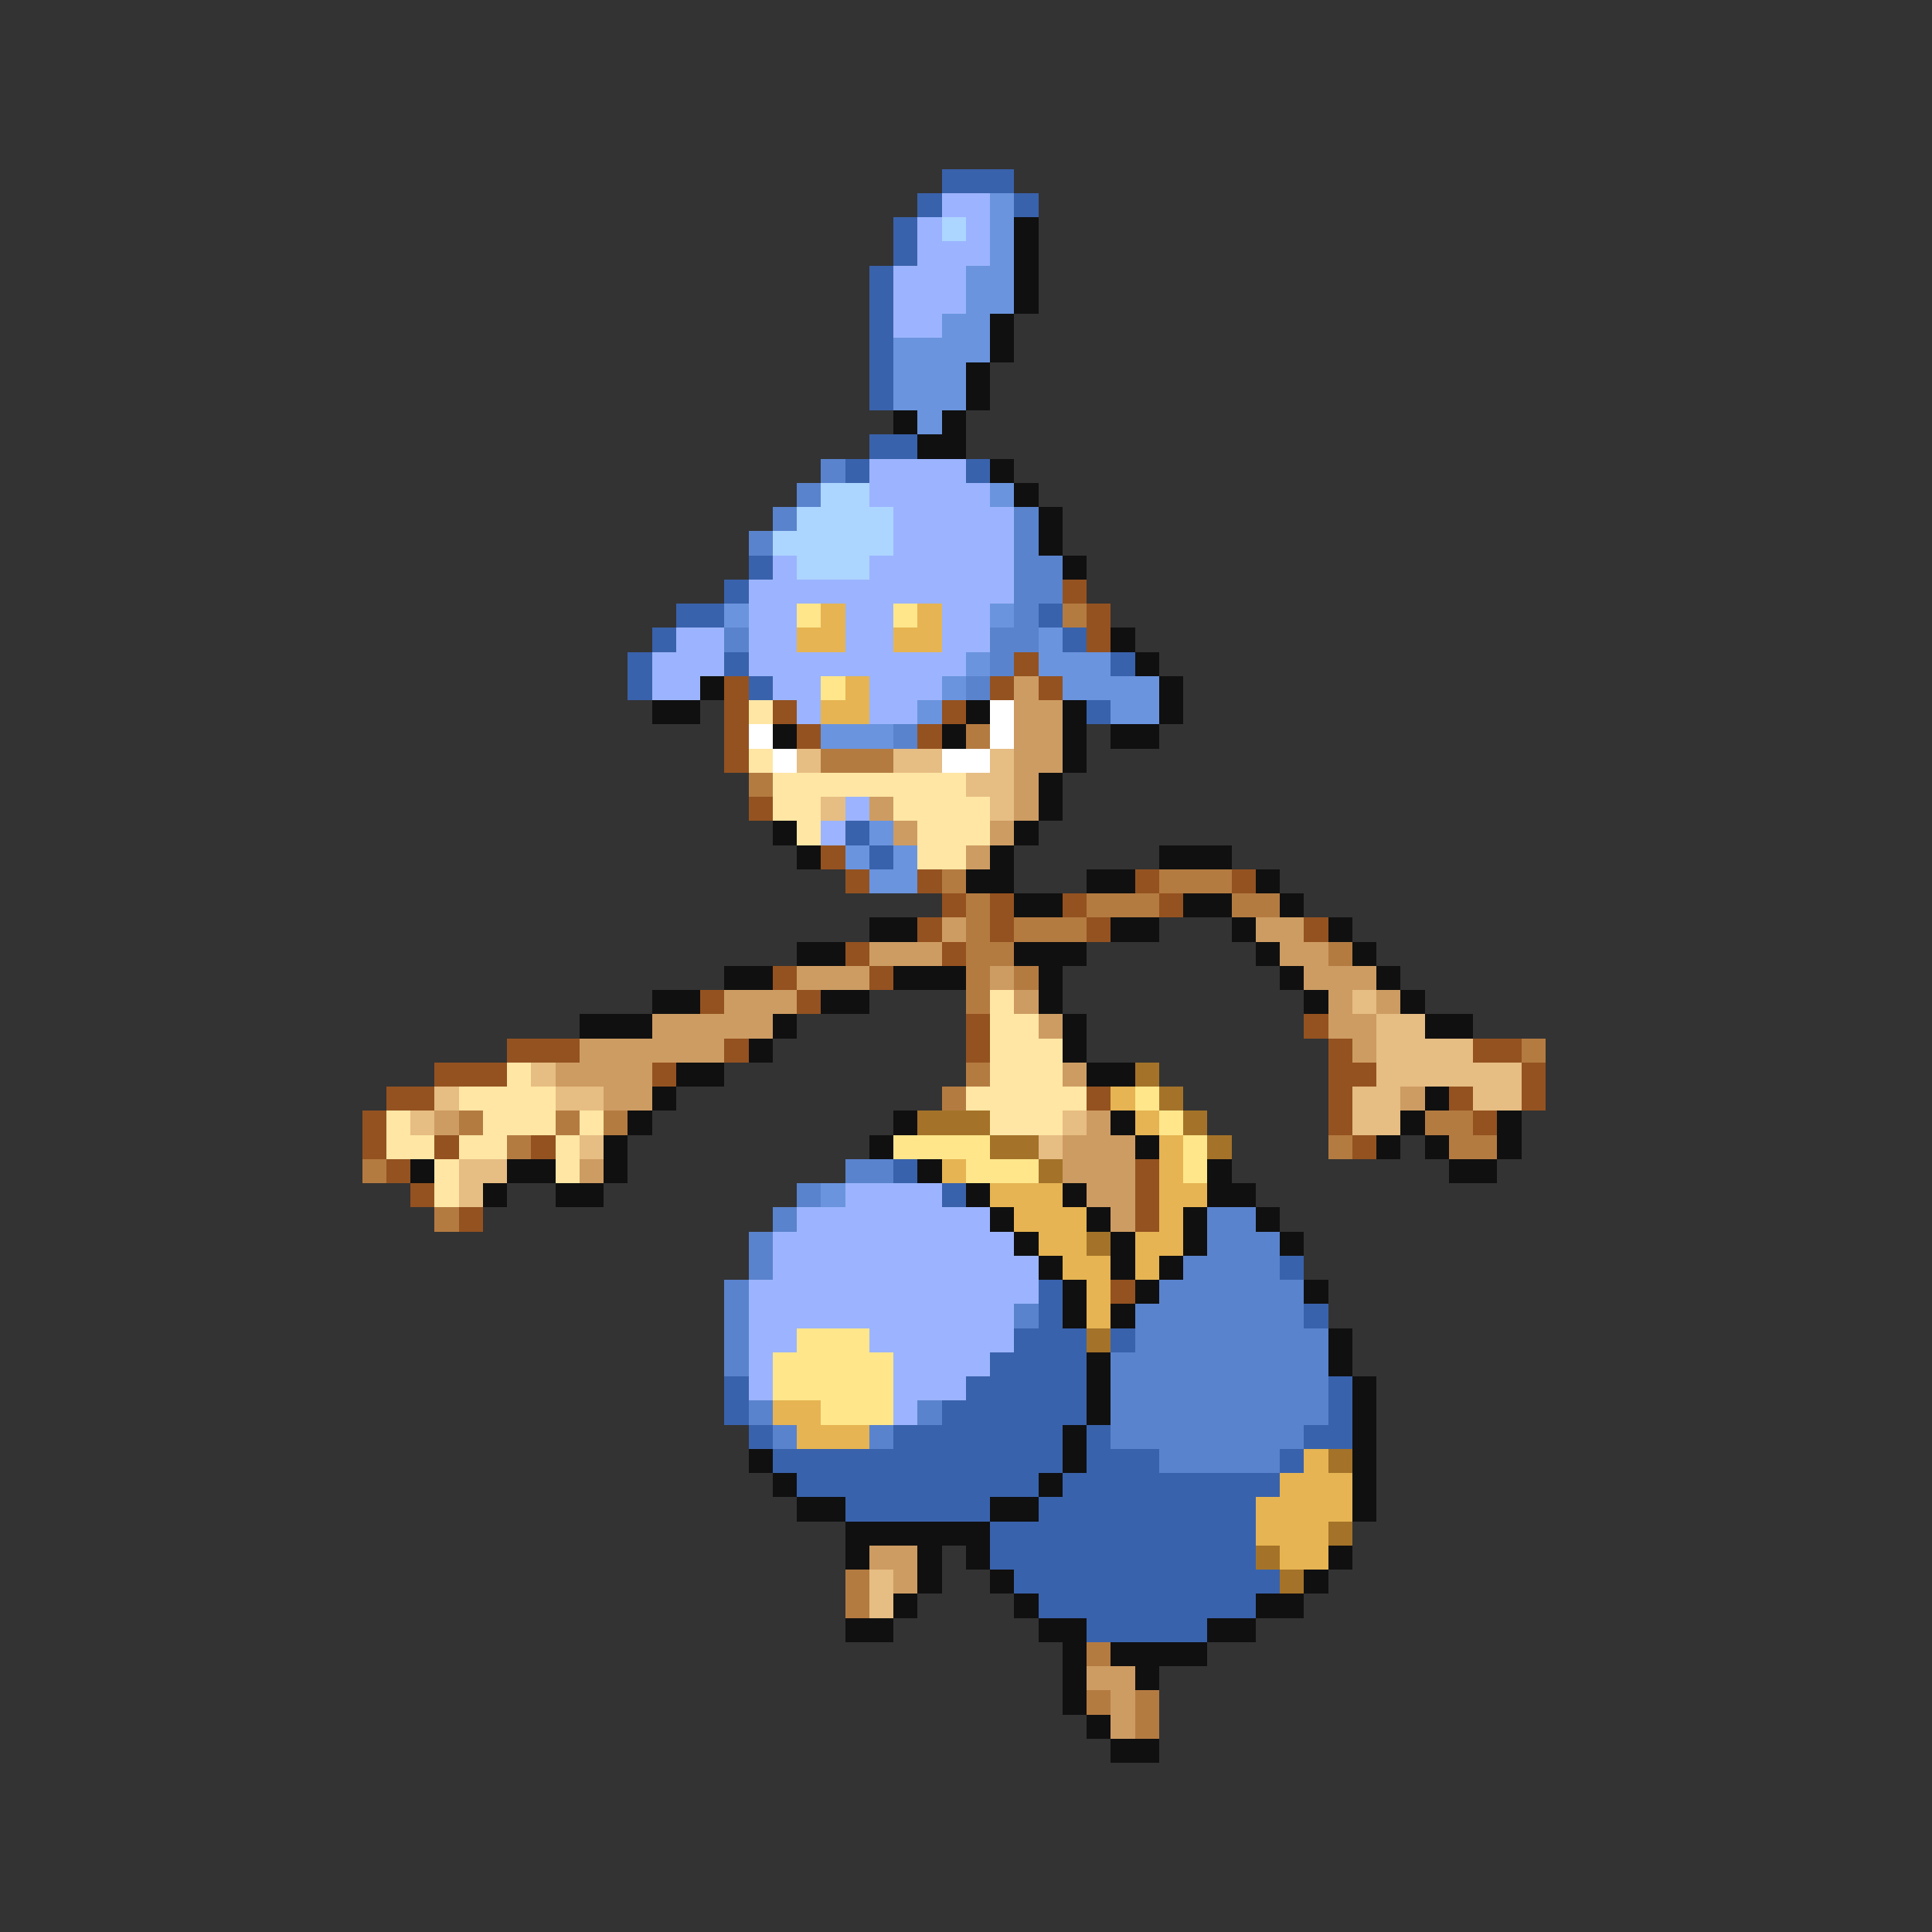 <svg xmlns="http://www.w3.org/2000/svg" viewBox="0 -0.5 80 80" shape-rendering="crispEdges">
<rect x="0" y="-0.5" width="80" height="80" fill="#333333" stroke="none"/>
<path stroke="#3962ac" d="M39 7h3M38 8h1M42 8h1M37 9h1M37 10h1M36 11h1M36 12h1M36 13h1M36 14h1M36 15h1M36 16h1M36 18h2M35 19h1M40 19h1M31 23h1M30 24h1M28 25h2M43 25h1M27 26h1M44 26h1M26 27h1M30 27h1M46 27h1M26 28h1M31 28h1M45 29h1M35 34h1M36 35h1M37 48h1M39 49h1M53 52h1M43 53h1M43 54h1M54 54h1M42 55h3M46 55h1M41 56h4M30 57h1M40 57h5M55 57h1M30 58h1M39 58h6M55 58h1M31 59h1M37 59h7M45 59h1M54 59h2M32 60h12M45 60h3M53 60h1M33 61h10M44 61h9M35 62h6M43 62h9M41 63h11M41 64h11M42 65h11M43 66h9M45 67h5" />
<path stroke="#9cb4ff" d="M39 8h2M38 9h1M40 9h1M38 10h3M37 11h3M37 12h3M37 13h2M36 19h4M36 20h5M37 21h5M37 22h5M32 23h1M36 23h6M31 24h11M31 25h2M35 25h2M39 25h2M28 26h2M31 26h2M35 26h2M39 26h2M27 27h3M31 27h9M27 28h2M32 28h2M36 28h3M33 29h1M36 29h2M35 33h1M34 34h1M35 49h4M33 50h8M32 51h10M32 52h11M31 53h12M31 54h11M31 55h2M36 55h6M31 56h1M37 56h4M31 57h1M37 57h3M37 58h1" />
<path stroke="#6a94de" d="M41 8h1M41 9h1M41 10h1M40 11h2M40 12h2M39 13h2M37 14h4M37 15h3M37 16h3M38 17h1M41 20h1M30 25h1M41 25h1M43 26h1M40 27h1M43 27h3M39 28h1M44 28h4M38 29h1M46 29h2M34 30h3M36 34h1M35 35h1M37 35h1M36 36h2M34 49h1" />
<path stroke="#acd5ff" d="M39 9h1M34 20h2M33 21h4M32 22h5M33 23h3" />
<path stroke="#101010" d="M42 9h1M42 10h1M42 11h1M42 12h1M41 13h1M41 14h1M40 15h1M40 16h1M37 17h1M39 17h1M38 18h2M41 19h1M42 20h1M43 21h1M43 22h1M44 23h1M46 26h1M47 27h1M29 28h1M48 28h1M27 29h2M40 29h1M44 29h1M48 29h1M32 30h1M39 30h1M44 30h1M46 30h2M44 31h1M43 32h1M43 33h1M32 34h1M42 34h1M33 35h1M41 35h1M48 35h3M40 36h2M45 36h2M52 36h1M42 37h2M49 37h2M53 37h1M36 38h2M46 38h2M51 38h1M55 38h1M33 39h2M42 39h3M52 39h1M56 39h1M30 40h2M37 40h3M43 40h1M53 40h1M57 40h1M27 41h2M34 41h2M43 41h1M54 41h1M58 41h1M24 42h3M32 42h1M44 42h1M59 42h2M31 43h1M44 43h1M28 44h2M45 44h2M27 45h1M59 45h1M26 46h1M37 46h1M46 46h1M58 46h1M62 46h1M25 47h1M36 47h1M47 47h1M57 47h1M59 47h1M62 47h1M17 48h1M21 48h2M25 48h1M38 48h1M50 48h1M60 48h2M20 49h1M23 49h2M40 49h1M44 49h1M50 49h2M41 50h1M45 50h1M49 50h1M52 50h1M42 51h1M46 51h1M49 51h1M53 51h1M43 52h1M46 52h1M48 52h1M44 53h1M47 53h1M54 53h1M44 54h1M46 54h1M55 55h1M45 56h1M55 56h1M45 57h1M56 57h1M45 58h1M56 58h1M44 59h1M56 59h1M31 60h1M44 60h1M56 60h1M32 61h1M43 61h1M56 61h1M33 62h2M41 62h2M56 62h1M35 63h6M35 64h1M38 64h1M40 64h1M55 64h1M38 65h1M41 65h1M54 65h1M37 66h1M42 66h1M52 66h2M35 67h2M43 67h2M50 67h2M44 68h1M46 68h4M44 69h1M47 69h1M44 70h1M45 71h1M46 72h2" />
<path stroke="#5a83cd" d="M34 19h1M33 20h1M32 21h1M42 21h1M31 22h1M42 22h1M42 23h2M42 24h2M42 25h1M30 26h1M41 26h2M41 27h1M40 28h1M37 30h1M35 48h2M33 49h1M32 50h1M50 50h2M31 51h1M50 51h3M31 52h1M49 52h4M30 53h1M48 53h6M30 54h1M42 54h1M47 54h7M30 55h1M47 55h8M30 56h1M46 56h9M46 57h9M31 58h1M38 58h1M46 58h9M32 59h1M36 59h1M46 59h8M48 60h5" />
<path stroke="#945220" d="M44 24h1M45 25h1M45 26h1M42 27h1M30 28h1M41 28h1M43 28h1M30 29h1M32 29h1M39 29h1M30 30h1M33 30h1M38 30h1M30 31h1M31 33h1M34 35h1M35 36h1M38 36h1M47 36h1M51 36h1M39 37h1M41 37h1M44 37h1M48 37h1M38 38h1M41 38h1M45 38h1M54 38h1M35 39h1M39 39h1M32 40h1M36 40h1M29 41h1M33 41h1M40 42h1M54 42h1M21 43h3M30 43h1M40 43h1M55 43h1M61 43h2M18 44h3M27 44h1M55 44h2M63 44h1M16 45h2M45 45h1M55 45h1M60 45h1M63 45h1M15 46h1M55 46h1M61 46h1M15 47h1M18 47h1M22 47h1M56 47h1M16 48h1M47 48h1M17 49h1M47 49h1M19 50h1M47 50h1M46 53h1" />
<path stroke="#ffe68b" d="M33 25h1M37 25h1M34 28h1M47 45h1M48 46h1M37 47h4M49 47h1M40 48h3M49 48h1M33 55h3M32 56h5M32 57h5M34 58h3" />
<path stroke="#e6b452" d="M34 25h1M38 25h1M33 26h2M37 26h2M35 28h1M34 29h2M46 45h1M47 46h1M48 47h1M39 48h1M48 48h1M41 49h3M48 49h2M42 50h3M48 50h1M43 51h2M47 51h2M44 52h2M47 52h1M45 53h1M45 54h1M32 58h2M33 59h3M54 60h1M53 61h3M52 62h4M52 63h3M53 64h2" />
<path stroke="#b47b41" d="M44 25h1M40 30h1M34 31h3M31 32h1M39 36h1M48 36h3M40 37h1M45 37h3M51 37h2M40 38h1M42 38h3M40 39h2M55 39h1M40 40h1M42 40h1M40 41h1M63 43h1M40 44h1M39 45h1M19 46h1M23 46h1M25 46h1M59 46h2M21 47h1M55 47h1M60 47h2M15 48h1M18 50h1M35 65h1M35 66h1M45 68h1M45 70h1M47 70h1M47 71h1" />
<path stroke="#cd9c62" d="M42 28h1M42 29h2M42 30h2M42 31h2M42 32h1M36 33h1M42 33h1M37 34h1M41 34h1M40 35h1M39 38h1M52 38h2M36 39h3M53 39h2M33 40h3M41 40h1M54 40h3M30 41h3M42 41h1M55 41h1M57 41h1M27 42h5M43 42h1M55 42h2M24 43h6M56 43h1M23 44h4M44 44h1M25 45h2M58 45h1M18 46h1M45 46h1M44 47h3M24 48h1M44 48h3M45 49h2M46 50h1M36 64h2M37 65h1M45 69h2M46 70h1M46 71h1" />
<path stroke="#ffe6a4" d="M31 29h1M31 31h1M32 32h8M32 33h2M37 33h4M33 34h1M38 34h3M38 35h2M41 41h1M41 42h2M41 43h3M21 44h1M41 44h3M19 45h4M40 45h5M16 46h1M20 46h3M24 46h1M41 46h3M16 47h2M19 47h2M23 47h1M18 48h1M23 48h1M18 49h1" />
<path stroke="#ffffff" d="M41 29h1M31 30h1M41 30h1M32 31h1M39 31h2" />
<path stroke="#e6bd83" d="M33 31h1M37 31h2M41 31h1M40 32h2M34 33h1M41 33h1M56 41h1M57 42h2M57 43h4M22 44h1M57 44h6M18 45h1M23 45h2M56 45h2M61 45h2M17 46h1M44 46h1M56 46h2M24 47h1M43 47h1M19 48h2M19 49h1M36 65h1M36 66h1" />
<path stroke="#a47329" d="M47 44h1M48 45h1M38 46h3M49 46h1M41 47h2M50 47h1M43 48h1M45 51h1M45 55h1M55 60h1M55 63h1M52 64h1M53 65h1" />
</svg>